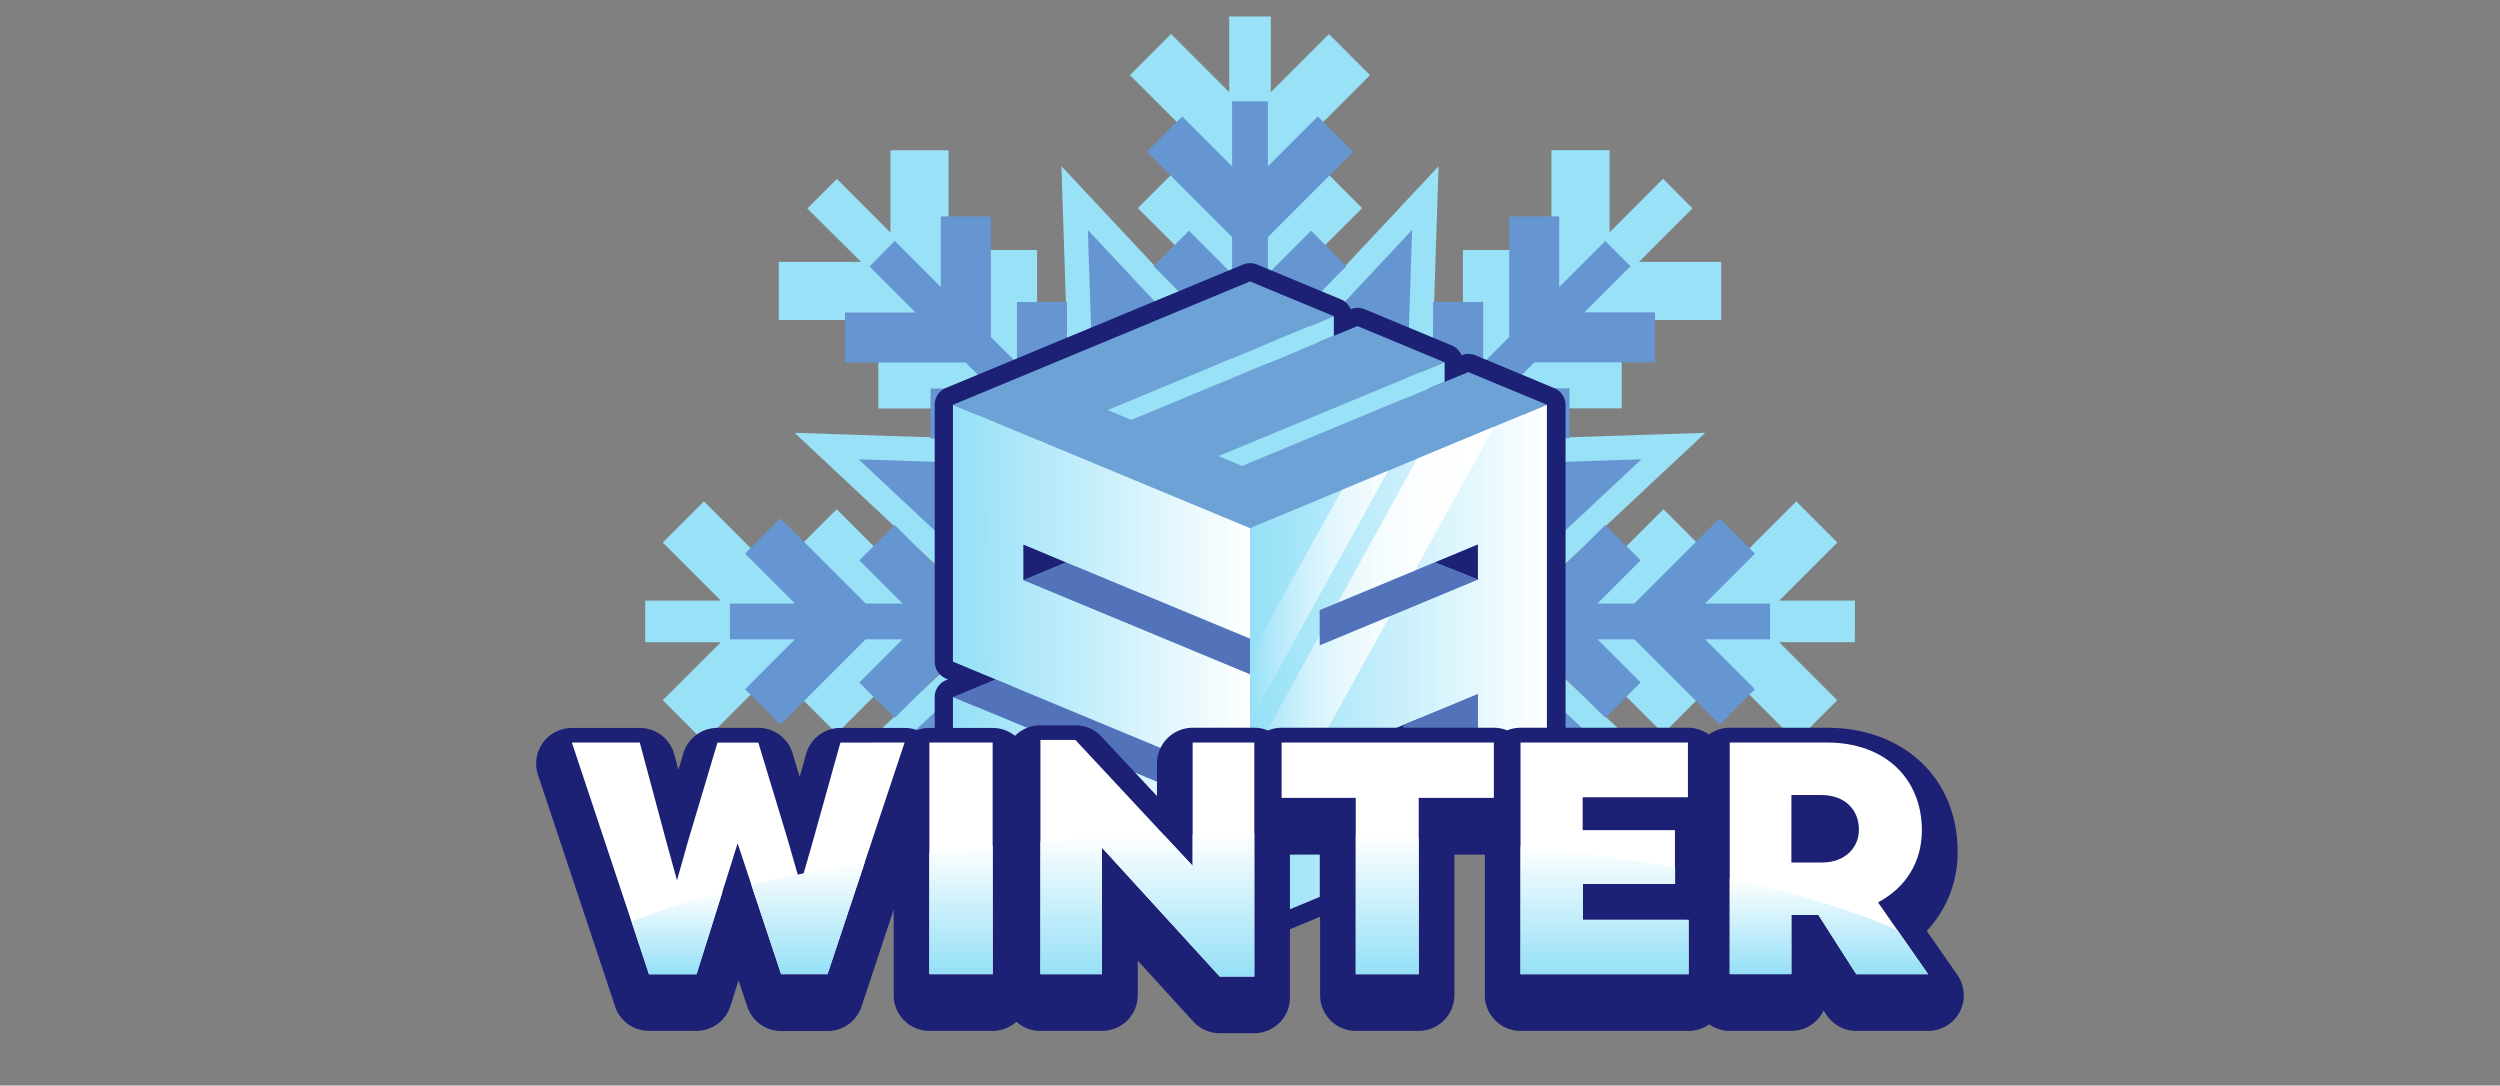 <svg xmlns="http://www.w3.org/2000/svg" xmlns:xlink="http://www.w3.org/1999/xlink" viewBox="0 0 760 330"><rect x="0" y="0" width="760" height="330" fill="#808080" stroke="none"/><defs><style>.cls-1{fill:#99e1f7;}.cls-2{fill:#6596d1;}.cls-3{fill:#1c2175;}.cls-4{fill:#6da2d7;}.cls-5{fill:#5273ba;}.cls-6{fill:url(#Dégradé_sans_nom_4);}.cls-7{fill:url(#Dégradé_sans_nom_4-2);}.cls-8{fill:url(#Dégradé_sans_nom_23);}.cls-9{fill:#fff;}.cls-10{fill:url(#Dégradé_sans_nom_4-3);}.cls-11{fill:url(#Dégradé_sans_nom_4-4);}.cls-12{fill:url(#Dégradé_sans_nom_4-5);}.cls-13{fill:url(#Dégradé_sans_nom_4-6);}.cls-14{fill:url(#Dégradé_sans_nom_4-7);}.cls-15{fill:url(#Dégradé_sans_nom_4-8);}.cls-16{fill:url(#Dégradé_sans_nom_4-9);}</style><linearGradient id="Dégradé_sans_nom_4" x1="289.7" y1="202.25" x2="380" y2="202.25" gradientUnits="userSpaceOnUse"><stop offset="0" stop-color="#94e0f7"/><stop offset="1" stop-color="#fff"/></linearGradient><linearGradient id="Dégradé_sans_nom_4-2" x1="380" y1="202.25" x2="470.3" y2="202.25" xlink:href="#Dégradé_sans_nom_4"/><linearGradient id="Dégradé_sans_nom_23" x1="380" y1="197.01" x2="454.28" y2="197.01" gradientUnits="userSpaceOnUse"><stop offset="0" stop-color="#94e0f7"/><stop offset="0.01" stop-color="#99e1f7"/><stop offset="0.12" stop-color="#b8eafa"/><stop offset="0.24" stop-color="#d2f2fc"/><stop offset="0.37" stop-color="#e6f8fd"/><stop offset="0.52" stop-color="#f4fcfe"/><stop offset="0.7" stop-color="#fdfeff"/><stop offset="1" stop-color="#fff"/></linearGradient><linearGradient id="Dégradé_sans_nom_4-3" x1="205.77" y1="296.16" x2="205.77" y2="271.19" xlink:href="#Dégradé_sans_nom_4"/><linearGradient id="Dégradé_sans_nom_4-4" x1="245.66" y1="296.16" x2="245.66" y2="262.14" xlink:href="#Dégradé_sans_nom_4"/><linearGradient id="Dégradé_sans_nom_4-5" x1="292.15" y1="296.16" x2="292.15" y2="257.14" xlink:href="#Dégradé_sans_nom_4"/><linearGradient id="Dégradé_sans_nom_4-6" x1="348.8" y1="296.86" x2="348.8" y2="253.37" xlink:href="#Dégradé_sans_nom_4"/><linearGradient id="Dégradé_sans_nom_4-7" x1="421.72" y1="296.16" x2="421.72" y2="253.91" xlink:href="#Dégradé_sans_nom_4"/><linearGradient id="Dégradé_sans_nom_4-8" x1="487.79" y1="296.16" x2="487.79" y2="257.28" xlink:href="#Dégradé_sans_nom_4"/><linearGradient id="Dégradé_sans_nom_4-9" x1="556" y1="296.16" x2="556" y2="267.05" xlink:href="#Dégradé_sans_nom_4"/></defs><title>esa-big-logo-2-winter</title><g id="Calque_1" data-name="Calque 1"><path class="cls-1" d="M563.91,182.58h-23l17.65-17.65-12.5-12.5-30.15,30.15h-13l15.27-15.27-12.5-12.5-27.77,27.77H463.93l54.48-51L443.82,134l9.86-9.86H493V106.5h-21.6l9.22-9.22h42.64V79.6h-25l16.26-16.26-8.95-9L489.31,70.65v-25H471.63V88.33l-9.22,9.22V76H444.73v39.27l-9.86,9.86,2.46-74.59-51,54.48V91L414.1,63.27l-12.5-12.5L386.33,66V53l30.15-30.15L404,10.35,386.33,28V5H373.67V28L356,10.35l-12.5,12.5L373.67,53V66L358.4,50.77l-12.5,12.5L373.67,91V105l-51-54.48,2.46,74.59-9.86-9.86V76H297.59V97.55l-9.22-9.22V45.69H270.69v25L254.43,54.39l-9,9L261.74,79.6h-25V97.28h42.64l9.22,9.22H267v17.68h39.28l9.86,9.86-74.59-2.46,54.48,51H282.13l-27.77-27.77-12.5,12.5,15.27,15.27h-13l-30.15-30.15-12.5,12.5,17.65,17.65h-23v12.66h23l-17.65,17.65,12.5,12.5,30.15-30.15h13l-15.27,15.27,12.5,12.5,27.77-27.77h13.94l-54.48,51,74.59-2.46-9.86,9.86H267v9.87c2.91.52,5.82,1.21,8.68,2l3.44,1c9.44-1.57,19.39-2.52,28.67,0a34,34,0,0,1,7.44,3.11v-7l9.86-9.86-.53,16.15c3.43-.6,6.88-1,10.28-1.34,8.74-.81,17.46-1.74,26.24-1.64A52.35,52.35,0,0,1,384.76,262a48.2,48.2,0,0,1,21.45-2.53,41,41,0,0,1,14-2.08,43.89,43.89,0,0,1,4.68.4A50.05,50.05,0,0,1,435,255.23l-.08-2.5,2.25,2.25a41.46,41.46,0,0,1,29.29,7.81c1.26.37,2.51.79,3.74,1.24a69.15,69.15,0,0,1,11.83-.76,39.34,39.34,0,0,1,8.1-2c1-.13,1.92-.21,2.88-.27v-7.36H453.68l-9.86-9.86,74.59,2.46-54.48-51h13.94L505.64,223l12.5-12.5-15.27-15.27h13l30.15,30.15,12.5-12.5-17.65-17.65h23Z"/><path class="cls-2" d="M226.49,209.53l10.75,10.74,25.92-25.92h11.21l-13.13,13.13L272,218.23l23.87-23.88h12L261,238.2l64.12-2.11-8.47,8.47H282.89v15.2h18.57l-5.2,5.2a47.51,47.51,0,0,1,11.57,1.51,35.62,35.62,0,0,1,9.14,4.09c2.42-.66,4.9-1.19,7.38-1.64V252.25l8.48-8.47-.8,24c1-.11,1.9-.2,2.85-.29,8.74-.81,17.46-1.74,26.24-1.64a52,52,0,0,1,12.1-3.4l1.34-1.44v1.25a52.7,52.7,0,0,1,10.2-.33l.68-.23v-.69l.49.52a48.64,48.64,0,0,1,14.46-2.41,47.73,47.73,0,0,1,5.82.28,41,41,0,0,1,14-2.08,43.89,43.89,0,0,1,4.68.4c.9-.33,1.81-.63,2.72-.91l-.43-13.08,8.48,8.47v2.88a42.54,42.54,0,0,1,26.08,4.63h15.38v-15.2H443.34l-8.47-8.47L499,238.2l-46.84-43.85h12L488,218.23l10.75-10.75-13.13-13.13h11.21l25.92,25.92,10.75-10.74-15.17-15.18h19.77V183.47H518.34l15.17-15.17-10.75-10.75-25.92,25.92H485.63l13.13-13.13L488,159.59l-23.87,23.88h-12L499,139.62l-64.12,2.12,8.47-8.48h33.77v-15.2H458.54l7.93-7.92h36.66V94.94H481.67l14-14L488,73.27l-14,14V65.79h-15.2v36.65l-7.92,7.93V91.8h-15.2v33.77L427.17,134l2.12-64.12-43.85,46.84v-12L409.32,80.9,398.57,70.15,385.44,83.28V72.07l25.92-25.92L400.61,35.4,385.44,50.57V30.8H374.56V50.57L359.39,35.4,348.64,46.15l25.92,25.92V83.28L361.43,70.15,350.68,80.9l23.88,23.87v12L330.71,69.92,332.83,134l-8.48-8.47V91.8h-15.2v18.57l-7.92-7.93V65.79H286V87.24l-14-14L264.35,81l14,14H256.87v15.2h36.66l7.93,7.92H282.89v15.2h33.77l8.47,8.48L261,139.62l46.84,43.85h-12L272,159.59l-10.75,10.75,13.13,13.13H263.16l-25.92-25.92L226.49,168.3l15.17,15.17H221.89v10.88h19.77Z"/></g><g id="Calque_2" data-name="Calque 2"><path class="cls-3" d="M380,287a5.62,5.62,0,0,1-2.13-.42l-90.3-37.5a5.55,5.55,0,0,1-3.42-5.12V211.91a5.55,5.55,0,0,1,3.42-5.13l.62-.25-.62-.26a5.55,5.55,0,0,1-3.42-5.12v-78.1a5.55,5.55,0,0,1,3.42-5.12l90.3-37.51a5.61,5.61,0,0,1,4.26,0L407.61,91a5.55,5.55,0,0,1,3,3,5.6,5.6,0,0,1,4.22,0l26.48,11a5.54,5.54,0,0,1,3,3,5.55,5.55,0,0,1,4.2,0l24,10a5.55,5.55,0,0,1,3.42,5.12V244a5.55,5.55,0,0,1-3.42,5.12l-21.05,8.74a5.59,5.59,0,0,1-4.25,0l-22.6-9.39a5.55,5.55,0,0,1-3.42-5.12V228.69l-14.36,6v38a5.55,5.55,0,0,1-3.42,5.12l-21.2,8.81A5.62,5.62,0,0,1,380,287Zm-84.76-46.74L380,275.45l15.66-6.5V231a5.55,5.55,0,0,1,3.42-5.13l25.44-10.56a5.54,5.54,0,0,1,7.68,5.12v19.23l17.06,7.08,15.5-6.43V126.75l-18.42-7.64-5,2.1a5.55,5.55,0,0,1-7.68-5.12v-2.27l-20.94-8.7-5.07,2.1a5.55,5.55,0,0,1-7.67-5.12V99.83L380,91.55l-84.76,35.2v70.7l9.53,4a5.55,5.55,0,0,1,0,10.25l-9.53,4Z"/><path class="cls-4" d="M470.3,123.05,380,160.55l-90.3-37.5L380,85.55l25.48,10.58-68.75,28.55,7.18,3c19.54-8.11,53.85-22.35,68.75-28.55h0l26.49,11L370.4,138.66l7.19,3,68.75-28.55Z"/><path class="cls-1" d="M405.48,102.1l-61.57,25.56-7.18-3,68.75-28.55Z"/><path class="cls-1" d="M439.16,116.08l-61.57,25.57-7.19-3,68.76-28.54Z"/><path class="cls-5" d="M358.2,229.6v10.75L289.7,211.9l12.94-5.37Z"/><path class="cls-6" d="M311.13,165.59v10.75L380,204.94v76.52L289.7,244V211.9l68.5,28.45V229.6l-55.56-23.07-12.94-5.38v-78.1l90.3,37.5v33.64Z"/><path class="cls-3" d="M324.07,171l-12.94,5.37V165.59Z"/><path class="cls-5" d="M380,194.19v10.75l-68.87-28.6h0L324.07,171Z"/><path class="cls-7" d="M380,160.55V281.46l21.21-8.81V230.94l25.44-10.56L449.26,211V252.7l21-8.74V123.05Zm69.26,15.62-48.05,20V185.51l48.05-20Z"/><path class="cls-8" d="M430.84,139.44l-24.16,43.78,23.43-9.71,24.17-43.81ZM422,143.09,407.87,149,380,199.48v19.78l19.23-34.84Zm-20.83,53v-3L380,231.57v32.75l19.07-34.55,23.44-42.49Z"/><path class="cls-3" d="M449.26,165.55v10.62l-13-5.21Z"/><path class="cls-5" d="M449.26,176.17l-48.05,20V185.51l35-14.55Z"/><path class="cls-5" d="M449.26,211V252.7l-22.61-9.39V220.38Z"/><path class="cls-3" d="M595.78,307.56a10.86,10.86,0,0,1-9.63,5.83H564.31a10.85,10.85,0,0,1-9.14-5l-.78-1.21a10.86,10.86,0,0,1-9.82,6.21H525.84a10.79,10.79,0,0,1-6.25-2,10.84,10.84,0,0,1-6.26,2H462.24a10.85,10.85,0,0,1-10.85-10.85V259.8h-9.26v42.74a10.85,10.85,0,0,1-10.85,10.85H412.16a10.85,10.85,0,0,1-10.85-10.85V259.8h-9.16v43.44a10.85,10.85,0,0,1-10.85,10.85H370.78a10.87,10.87,0,0,1-8-3.53l-16.9-18.51v10.49A10.86,10.86,0,0,1,335,313.39H316.3A10.73,10.73,0,0,1,309,310.6a10.82,10.82,0,0,1-7.26,2.79H282.53a10.85,10.85,0,0,1-10.85-10.85v-26L261.89,306a10.85,10.85,0,0,1-10.29,7.43H237.46a10.87,10.87,0,0,1-10.3-7.43L224.52,298l-2.45,7.79a10.85,10.85,0,0,1-10.36,7.59H197.29A10.84,10.84,0,0,1,187,306l-23.44-70.42a10.84,10.84,0,0,1,10.29-14.28h20.64a10.85,10.85,0,0,1,10.48,8l1.27,4.72,1.49-5a10.87,10.87,0,0,1,10.41-7.75h12.42A10.86,10.86,0,0,1,240.94,229l2.17,7.17,1.94-6.94a10.84,10.84,0,0,1,10.44-7.94H275a10.76,10.76,0,0,1,3.74.67,10.53,10.53,0,0,1,3.75-.67h19.24a10.84,10.84,0,0,1,6.83,2.41,10.78,10.78,0,0,1,7.7-3.2h10.6a10.91,10.91,0,0,1,8,3.44L351.72,242v-9.91a10.86,10.86,0,0,1,10.85-10.85H381.3a10.61,10.61,0,0,1,4.16.83,10.64,10.64,0,0,1,4.15-.83h64.52a10.71,10.71,0,0,1,4.05.79,10.76,10.76,0,0,1,4.06-.79h50.89a10.67,10.67,0,0,1,6.35,2.07,10.73,10.73,0,0,1,6.36-2.07H555.4c23.37,0,39.7,15.42,39.7,37.51A34.64,34.64,0,0,1,585.73,283l9.32,13.38A10.87,10.87,0,0,1,595.78,307.56Z"/><path class="cls-9" d="M275,225.73l-23.44,70.43H237.46l-13.22-39.78-12.52,39.78H197.29l-23.44-70.43h20.64L202.6,256l3.21,11.62,3.3-11.72,9-30.15h12.42l8.92,29.45,3.91,13.63,3.9-13.63,8.22-29.45Z"/><path class="cls-9" d="M282.53,225.73h19.24v70.43H282.53Z"/><path class="cls-9" d="M381.31,225.73v71.13H370.79L335,257.69v38.47H316.29V224.93h10.62l35.66,38.27V225.73Z"/><path class="cls-9" d="M454.13,242.56H431.29v53.6H412.15v-53.6H389.61V225.73h64.52Z"/><path class="cls-9" d="M513.33,279.63v16.53H462.24V225.73h50.89v16.63h-32v10h28.05v16.33H481.17v10.92Z"/><path class="cls-9" d="M552.79,278.12h-8.21v18H525.84V225.73h29.55c18.14,0,28.86,11.42,28.86,26.65,0,9.82-5,17.53-13.33,21.94l15.23,21.84H564.31Zm-8.21-15.92h9.31c6.91,0,11.22-4.41,11.22-10,0-5.91-4.11-10.52-11.52-10.52h-9Z"/><path class="cls-10" d="M192,280.14a253.69,253.69,0,0,1,27.63-8.95l-7.87,25H197.29Z"/><path class="cls-11" d="M244.33,265.47c6-1.19,12.17-2.31,18.58-3.33l-11.33,34H237.46L228.41,269c4.55-1.08,9.25-2.13,14.11-3.11Z"/><path class="cls-12" d="M282.53,259.3c6.25-.79,12.68-1.52,19.24-2.16v39H282.53Z"/><path class="cls-13" d="M381.3,253.37v43.49H370.78L335,257.69v38.47H316.3V255.85c12.11-.95,24.65-1.64,37.52-2l8.75,9.4v-9.63q9.26-.21,18.71-.2Z"/><path class="cls-14" d="M412.16,253.91q9.69.34,19.12.91v41.34H412.16Z"/><path class="cls-15" d="M481.17,279.63h32.16v16.53H462.24V257.28c16.7,1.68,32.44,3.86,47,6.49v4.94H481.17Z"/><path class="cls-16" d="M586.15,296.16H564.31l-11.52-18h-8.22v18H525.84V267.05c20.21,4.4,37.5,9.72,50.95,15.69Z"/></g></svg>